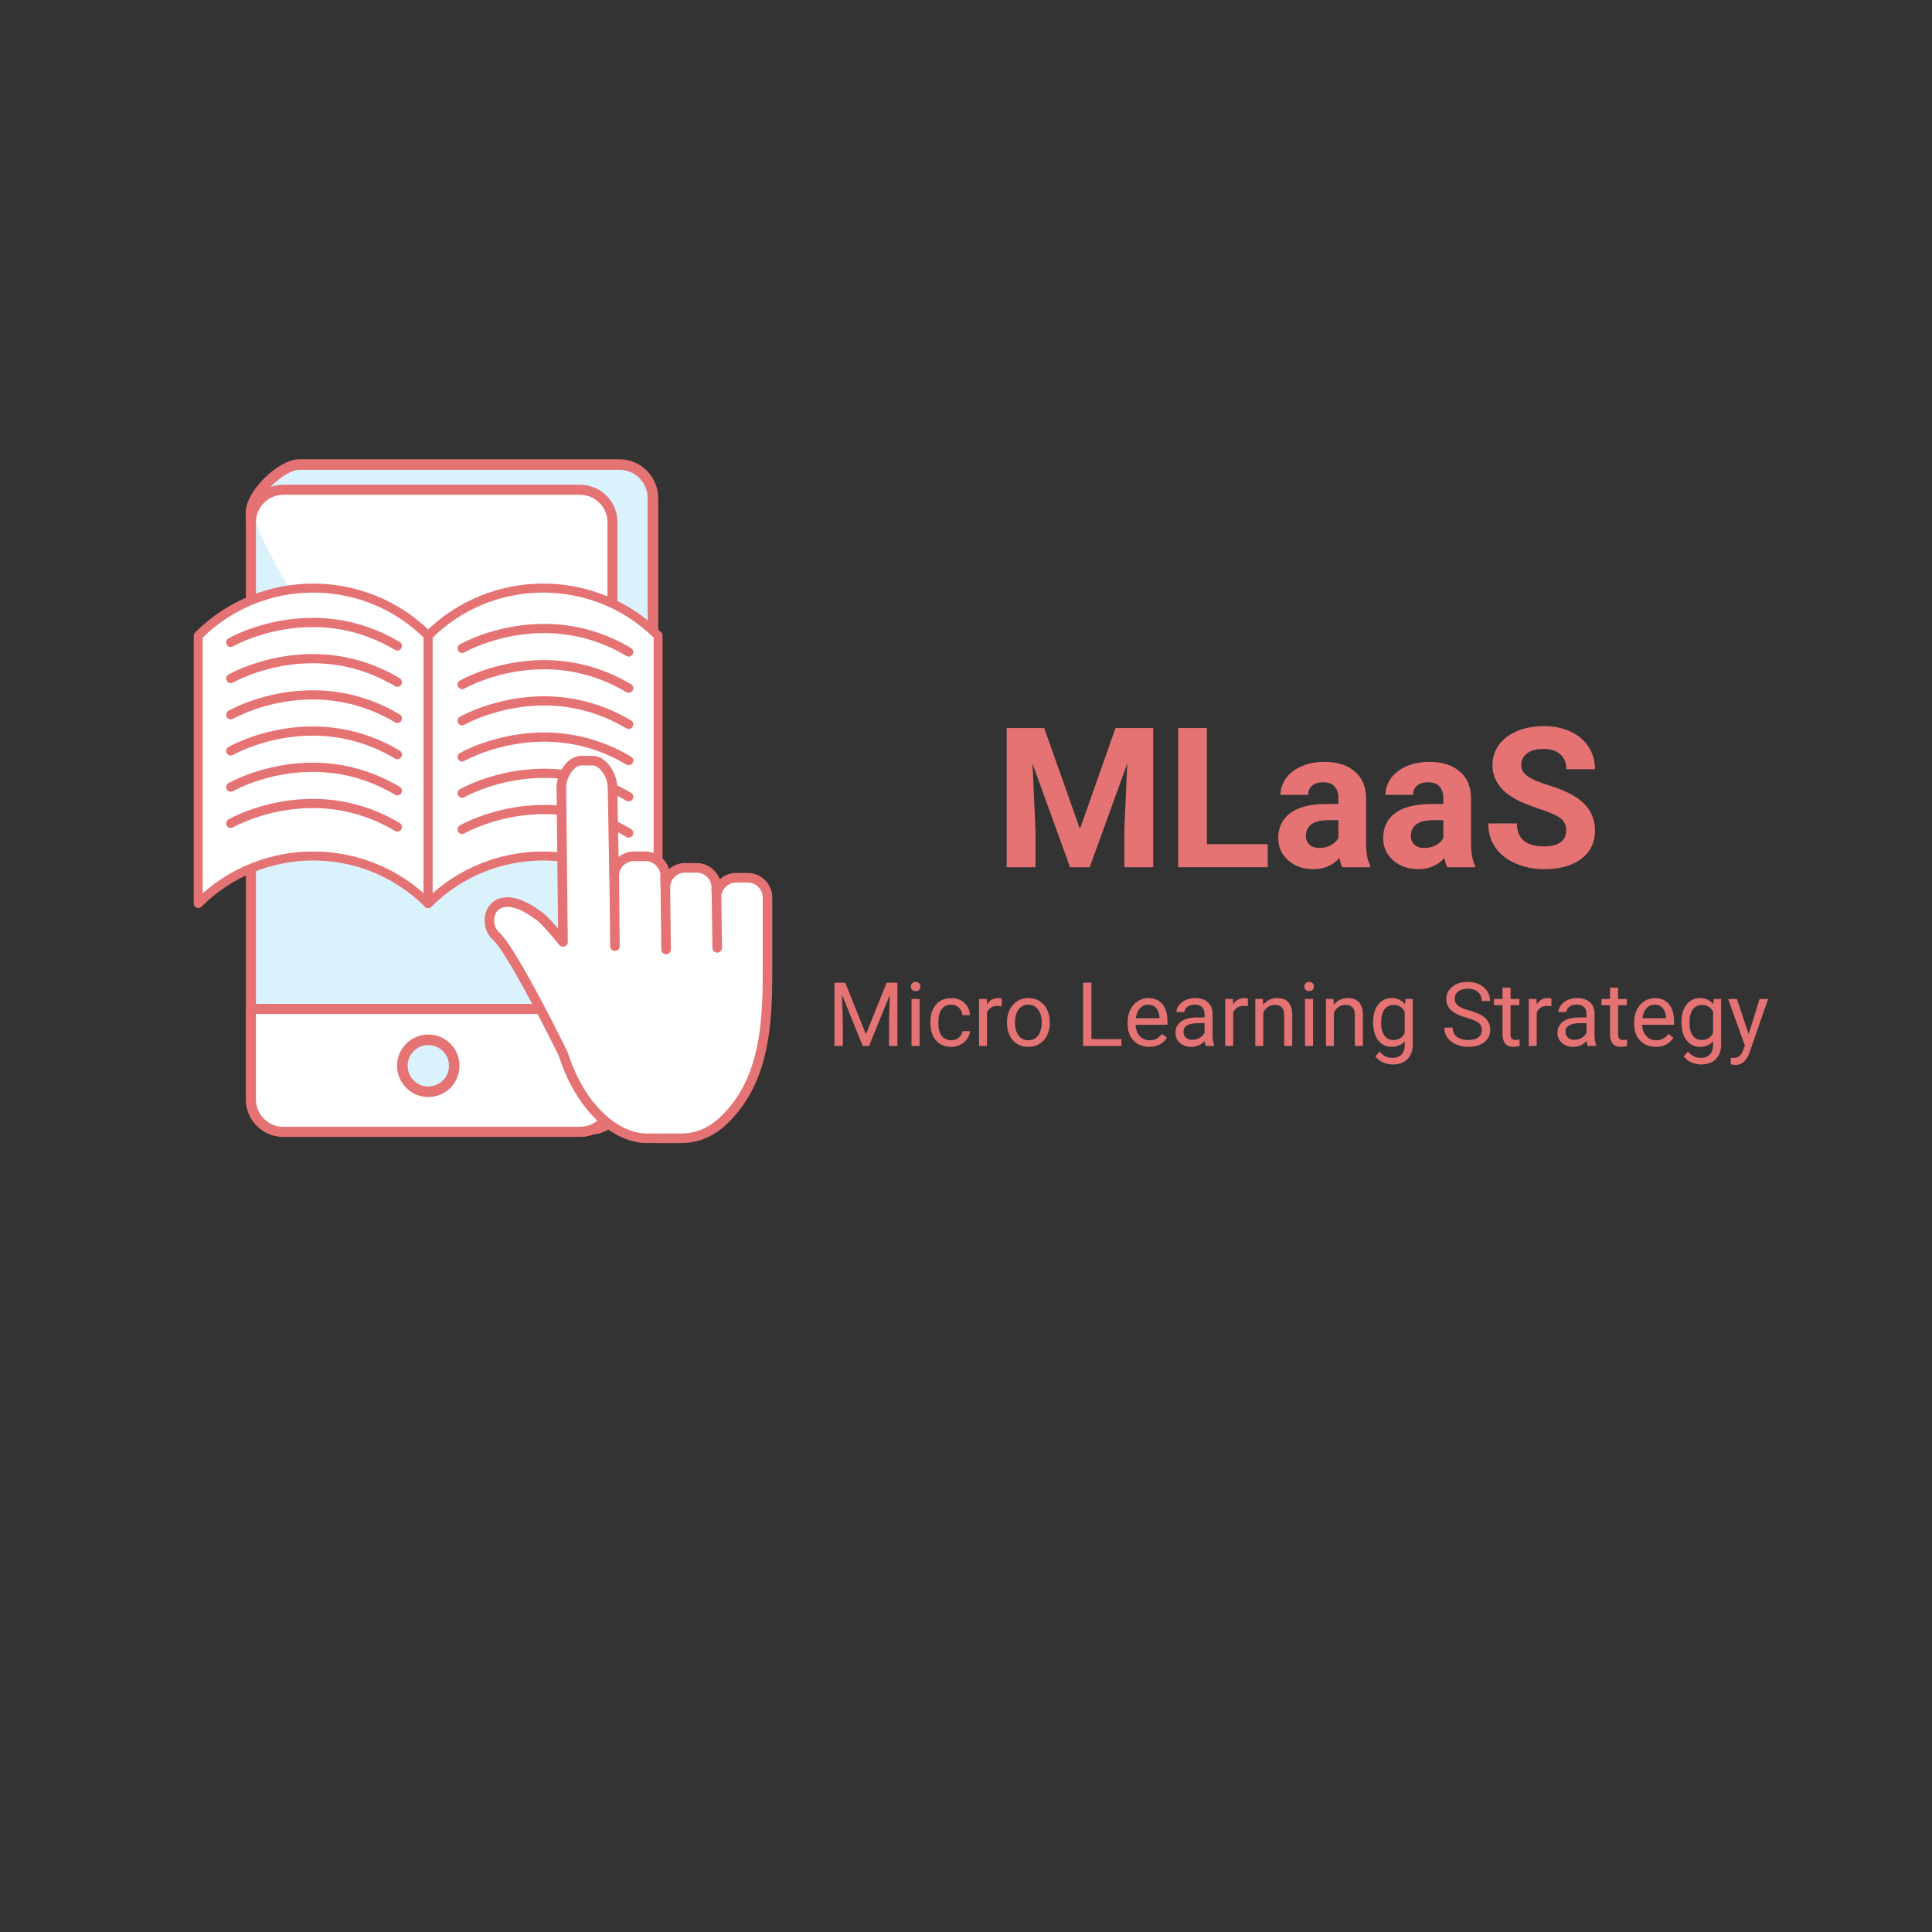 <svg xmlns="http://www.w3.org/2000/svg" xmlns:xlink="http://www.w3.org/1999/xlink" width="500" zoomAndPan="magnify" viewBox="0 0 375 375" height="500" preserveAspectRatio="xMidYMid meet" version="1.0"><rect x="0" y="0" width="375" height="375" fill="#333333" stroke="none"/><defs><g/><clipPath id="id1"><path d="M 47 89.129 L 128 89.129 L 128 221 L 47 221 Z M 47 89.129 " clip-rule="nonzero"/></clipPath><clipPath id="id2"><path d="M 37.5 113 L 84 113 L 84 177 L 37.5 177 Z M 37.5 113 " clip-rule="nonzero"/></clipPath><clipPath id="id3"><path d="M 94 146 L 150 146 L 150 221.879 L 94 221.879 Z M 94 146 " clip-rule="nonzero"/></clipPath></defs><path fill="rgb(85.1%, 94.899%, 98.819%)" d="M 114.949 219.188 L 58.141 214.77 C 54.57 214.77 51.652 211.852 51.652 208.285 L 48.707 99.484 C 48.707 95.918 54.57 90.164 58.141 90.164 L 120.238 90.164 C 123.809 90.164 126.73 93.086 126.73 96.652 L 126.73 208.285 C 126.73 211.852 118.52 219.188 114.949 219.188 " fill-opacity="1" fill-rule="nonzero"/><g clip-path="url(#id1)"><path fill="rgb(89.799%, 45.099%, 45.099%)" d="M 114.949 219.188 L 115.035 218.168 L 58.219 213.754 L 58.141 213.75 C 56.637 213.75 55.277 213.137 54.281 212.145 C 53.289 211.148 52.676 209.789 52.676 208.285 L 52.676 208.258 L 49.727 99.457 L 48.707 99.484 L 49.727 99.484 C 49.723 98.871 50.012 97.98 50.566 97.035 C 51.383 95.621 52.758 94.098 54.215 92.98 C 54.938 92.422 55.68 91.961 56.367 91.648 C 57.051 91.336 57.676 91.184 58.141 91.188 L 120.238 91.188 C 121.742 91.188 123.102 91.797 124.098 92.793 C 125.09 93.789 125.703 95.148 125.703 96.652 L 125.703 208.285 C 125.711 208.531 125.625 208.918 125.426 209.375 C 125.086 210.18 124.422 211.18 123.562 212.184 C 122.273 213.699 120.562 215.238 118.93 216.367 C 118.113 216.938 117.312 217.398 116.609 217.715 C 115.914 218.023 115.305 218.168 114.949 218.168 L 114.949 219.188 L 115.035 218.168 L 114.949 219.188 L 114.949 220.211 C 115.574 220.211 116.195 220.059 116.836 219.828 C 117.957 219.414 119.148 218.723 120.348 217.871 C 122.145 216.594 123.934 214.945 125.32 213.273 C 126.012 212.438 126.598 211.594 127.027 210.766 C 127.457 209.941 127.746 209.129 127.75 208.285 L 127.75 96.652 C 127.746 92.512 124.379 89.145 120.238 89.141 L 58.141 89.141 C 56.973 89.148 55.805 89.582 54.652 90.23 C 52.938 91.203 51.25 92.699 49.953 94.332 C 49.297 95.152 48.75 96.008 48.344 96.867 C 47.945 97.73 47.691 98.605 47.684 99.484 L 47.684 99.516 L 50.629 208.312 L 51.652 208.285 L 50.629 208.285 C 50.633 212.422 54 215.793 58.141 215.797 L 58.141 214.77 L 58.062 215.793 L 114.871 220.211 L 114.949 220.211 L 114.949 219.188 " fill-opacity="1" fill-rule="nonzero"/></g><path fill="rgb(100%, 100%, 100%)" d="M 112.605 219.676 L 54.98 219.676 C 51.527 219.676 48.707 216.855 48.707 213.406 L 48.707 101.344 C 48.707 97.895 51.527 95.07 54.98 95.07 L 112.605 95.07 C 116.055 95.07 118.875 97.895 118.875 101.344 L 118.875 213.406 C 118.875 216.855 116.055 219.676 112.605 219.676 " fill-opacity="1" fill-rule="nonzero"/><path fill="rgb(89.799%, 45.099%, 45.099%)" d="M 112.605 219.676 L 112.605 218.703 L 54.98 218.703 C 53.523 218.703 52.203 218.109 51.242 217.148 C 50.277 216.18 49.68 214.859 49.68 213.406 L 49.68 101.344 C 49.68 99.887 50.277 98.566 51.242 97.598 C 52.203 96.637 53.523 96.043 54.98 96.043 L 112.605 96.043 C 114.059 96.043 115.379 96.637 116.344 97.598 C 117.305 98.566 117.902 99.887 117.902 101.344 L 117.902 213.406 C 117.902 214.859 117.305 216.18 116.344 217.148 C 115.379 218.109 114.059 218.703 112.605 218.703 L 112.605 220.656 C 116.598 220.648 119.852 217.398 119.852 213.406 L 119.852 101.344 C 119.852 97.348 116.598 94.098 112.605 94.094 L 54.98 94.094 C 50.988 94.098 47.738 97.348 47.734 101.344 L 47.734 213.406 C 47.738 217.398 50.988 220.648 54.98 220.656 L 112.605 220.656 L 112.605 219.676 " fill-opacity="1" fill-rule="nonzero"/><path fill="rgb(85.1%, 94.899%, 98.819%)" d="M 112.605 219.676 L 112.605 218.703 L 54.98 218.703 C 53.523 218.703 52.203 218.109 51.242 217.148 C 50.277 216.18 49.68 214.859 49.68 213.406 L 49.68 101.707 C 50.695 104.062 51.805 106.34 52.949 108.5 C 59.41 120.742 68.199 131.945 77.863 141.82 C 89.039 153.234 102.656 163.09 117.027 170.02 C 117.316 170.16 117.609 170.297 117.902 170.434 L 117.902 213.406 C 117.902 214.859 117.305 216.18 116.344 217.148 C 115.379 218.109 114.059 218.703 112.605 218.703 L 112.605 219.676 " fill-opacity="1" fill-rule="nonzero"/><path fill="rgb(89.799%, 45.099%, 45.099%)" d="M 112.605 219.676 L 112.605 218.703 C 114.059 218.703 115.379 218.109 116.344 217.148 C 117.305 216.18 117.902 214.859 117.902 213.406 L 117.902 170.434 C 118.227 170.586 118.551 170.738 118.875 170.883 L 118.875 213.406 C 118.875 216.855 116.055 219.676 112.605 219.676 L 54.98 219.676 C 51.527 219.676 48.707 216.855 48.707 213.406 L 48.707 101.344 C 48.707 100.82 48.781 100.312 48.906 99.824 C 49.156 100.457 49.414 101.086 49.68 101.707 L 49.68 213.406 C 49.68 214.859 50.277 216.18 51.242 217.148 C 52.203 218.109 53.523 218.703 54.98 218.703 L 112.605 218.703 L 112.605 219.676 " fill-opacity="1" fill-rule="nonzero"/><path fill="rgb(100%, 100%, 100%)" d="M 48.707 195.836 L 48.707 213.406 C 48.707 216.855 51.527 219.676 54.98 219.676 L 112.605 219.676 C 116.055 219.676 118.875 216.855 118.875 213.406 L 118.875 195.836 L 48.707 195.836 " fill-opacity="1" fill-rule="nonzero"/><path fill="rgb(89.799%, 45.099%, 45.099%)" d="M 48.707 195.836 L 47.734 195.836 L 47.734 213.406 C 47.738 217.398 50.988 220.648 54.98 220.656 L 112.605 220.656 C 116.598 220.648 119.852 217.398 119.852 213.406 L 119.852 195.836 C 119.852 195.582 119.746 195.328 119.566 195.148 C 119.383 194.969 119.133 194.863 118.875 194.863 L 48.707 194.863 C 48.449 194.863 48.199 194.969 48.016 195.148 C 47.836 195.328 47.734 195.582 47.734 195.836 L 48.707 195.836 L 48.707 196.812 L 117.902 196.812 L 117.902 213.406 C 117.902 214.859 117.305 216.18 116.344 217.148 C 115.379 218.109 114.059 218.703 112.605 218.703 L 54.98 218.703 C 53.523 218.703 52.203 218.109 51.242 217.148 C 50.277 216.18 49.68 214.859 49.68 213.406 L 49.68 195.836 L 48.707 195.836 L 48.707 196.812 L 48.707 195.836 " fill-opacity="1" fill-rule="nonzero"/><path fill="rgb(85.1%, 94.899%, 98.819%)" d="M 88.176 206.867 C 88.176 209.652 85.91 211.906 83.133 211.906 C 80.348 211.906 78.09 209.652 78.09 206.867 C 78.09 204.082 80.348 201.832 83.133 201.832 C 85.91 201.832 88.176 204.082 88.176 206.867 " fill-opacity="1" fill-rule="nonzero"/><path fill="rgb(89.799%, 45.099%, 45.099%)" d="M 88.176 206.867 L 87.148 206.867 C 87.148 207.98 86.703 208.977 85.977 209.711 C 85.242 210.438 84.242 210.887 83.133 210.887 C 82.016 210.887 81.023 210.438 80.289 209.711 C 79.562 208.977 79.117 207.98 79.117 206.867 C 79.117 205.758 79.562 204.758 80.289 204.031 C 81.023 203.297 82.016 202.852 83.133 202.852 C 84.242 202.852 85.242 203.297 85.977 204.031 C 86.703 204.758 87.148 205.758 87.148 206.867 L 89.195 206.867 C 89.195 203.523 86.484 200.805 83.133 200.805 C 79.781 200.805 77.07 203.523 77.07 206.867 C 77.07 210.219 79.781 212.93 83.133 212.93 C 86.484 212.93 89.195 210.219 89.195 206.867 L 88.176 206.867 " fill-opacity="1" fill-rule="nonzero"/><path fill="rgb(100%, 100%, 100%)" d="M 83.105 175.387 C 70.781 163.062 50.801 163.062 38.477 175.387 L 38.477 123.387 C 50.801 111.062 70.781 111.062 83.105 123.387 L 83.105 175.387 " fill-opacity="1" fill-rule="nonzero"/><g clip-path="url(#id2)"><path fill="rgb(89.799%, 45.099%, 45.099%)" d="M 83.105 175.387 L 83.723 174.77 C 77.395 168.441 69.09 165.273 60.789 165.273 C 52.492 165.273 44.188 168.441 37.859 174.77 L 38.477 175.387 L 39.344 175.387 L 39.344 123.387 L 38.477 123.387 L 39.094 124.004 C 45.082 118.008 52.938 115.016 60.789 115.016 C 68.645 115.016 76.496 118.008 82.488 124.004 L 83.105 123.387 L 82.23 123.387 L 82.23 175.387 L 83.105 175.387 L 83.723 174.77 L 83.105 175.387 L 83.98 175.387 L 83.98 123.387 C 83.98 123.156 83.891 122.934 83.723 122.77 C 77.395 116.438 69.09 113.273 60.789 113.273 C 52.492 113.273 44.188 116.438 37.859 122.77 C 37.695 122.93 37.602 123.156 37.602 123.387 L 37.602 175.387 C 37.602 175.742 37.816 176.055 38.141 176.191 C 38.465 176.328 38.844 176.254 39.094 176.004 C 45.082 170.012 52.938 167.02 60.789 167.016 C 68.645 167.02 76.496 170.012 82.488 176.004 C 82.738 176.254 83.117 176.328 83.441 176.191 C 83.766 176.055 83.98 175.742 83.98 175.387 L 83.105 175.387 " fill-opacity="1" fill-rule="nonzero"/></g><path fill="rgb(100%, 100%, 100%)" d="M 127.742 175.387 C 115.414 163.062 95.43 163.062 83.105 175.387 L 83.105 123.387 C 95.43 111.062 115.414 111.062 127.742 123.387 L 127.742 175.387 " fill-opacity="1" fill-rule="nonzero"/><path fill="rgb(89.799%, 45.099%, 45.099%)" d="M 127.742 175.387 L 128.359 174.77 C 122.027 168.441 113.719 165.273 105.426 165.273 C 97.129 165.273 88.816 168.441 82.488 174.77 L 83.105 175.387 L 83.98 175.387 L 83.98 123.387 L 83.105 123.387 L 83.723 124.004 C 89.719 118.008 97.566 115.016 105.426 115.016 C 113.281 115.016 121.129 118.008 127.121 124.004 L 127.742 123.387 L 126.867 123.387 L 126.867 175.387 L 127.742 175.387 L 128.359 174.77 L 127.742 175.387 L 128.609 175.387 L 128.609 123.387 C 128.609 123.156 128.52 122.934 128.359 122.77 C 122.027 116.438 113.719 113.273 105.426 113.273 C 97.129 113.273 88.816 116.438 82.488 122.77 C 82.324 122.93 82.23 123.156 82.23 123.387 L 82.23 175.387 C 82.23 175.742 82.445 176.055 82.77 176.191 C 83.102 176.328 83.473 176.254 83.723 176.004 C 89.719 170.012 97.566 167.02 105.426 167.016 C 113.281 167.02 121.129 170.012 127.121 176.004 C 127.367 176.254 127.746 176.328 128.074 176.191 C 128.402 176.055 128.609 175.742 128.609 175.387 L 127.742 175.387 " fill-opacity="1" fill-rule="nonzero"/><path fill="rgb(89.799%, 45.099%, 45.099%)" d="M 90.148 126.621 C 90.273 126.543 96.777 122.871 105.594 122.883 C 110.426 122.883 115.945 123.965 121.574 127.316 C 121.996 127.566 122.547 127.434 122.797 127.008 C 123.051 126.582 122.914 126.035 122.488 125.781 C 116.559 122.25 110.688 121.094 105.594 121.098 C 96.133 121.102 89.332 125.035 89.254 125.074 C 88.828 125.32 88.684 125.867 88.93 126.297 C 89.176 126.719 89.719 126.867 90.148 126.621 " fill-opacity="1" fill-rule="nonzero"/><path fill="rgb(89.799%, 45.099%, 45.099%)" d="M 90.148 133.652 L 90.148 133.645 C 90.273 133.57 96.777 129.902 105.594 129.906 C 110.422 129.914 115.945 130.992 121.574 134.348 C 121.996 134.598 122.547 134.457 122.797 134.031 C 123.051 133.613 122.914 133.062 122.488 132.812 C 116.559 129.273 110.688 128.121 105.594 128.121 C 96.133 128.129 89.332 132.059 89.254 132.102 C 88.828 132.348 88.684 132.898 88.93 133.32 C 89.176 133.75 89.719 133.895 90.148 133.652 " fill-opacity="1" fill-rule="nonzero"/><path fill="rgb(89.799%, 45.099%, 45.099%)" d="M 90.148 140.676 C 90.273 140.598 96.777 136.934 105.594 136.934 C 110.426 136.938 115.945 138.02 121.574 141.371 C 121.996 141.621 122.547 141.488 122.797 141.062 C 123.051 140.637 122.914 140.09 122.488 139.836 C 116.559 136.305 110.688 135.148 105.594 135.148 C 96.133 135.156 89.332 139.09 89.254 139.133 C 88.828 139.379 88.684 139.922 88.93 140.352 C 89.176 140.773 89.719 140.922 90.148 140.676 " fill-opacity="1" fill-rule="nonzero"/><path fill="rgb(89.799%, 45.099%, 45.099%)" d="M 90.148 147.699 C 90.273 147.625 96.777 143.957 105.594 143.961 C 110.422 143.961 115.945 145.047 121.574 148.402 C 121.996 148.652 122.547 148.512 122.797 148.086 C 123.051 147.664 122.914 147.117 122.488 146.867 C 116.559 143.328 110.688 142.176 105.594 142.176 C 96.133 142.184 89.332 146.121 89.254 146.156 C 88.828 146.402 88.684 146.953 88.93 147.375 C 89.176 147.805 89.719 147.953 90.148 147.699 " fill-opacity="1" fill-rule="nonzero"/><path fill="rgb(89.799%, 45.099%, 45.099%)" d="M 90.148 154.73 C 90.273 154.652 96.777 150.98 105.594 150.992 C 110.422 150.992 115.945 152.078 121.574 155.426 C 121.996 155.676 122.547 155.543 122.797 155.117 C 123.051 154.695 122.914 154.145 122.488 153.895 C 116.559 150.359 110.688 149.203 105.594 149.203 C 96.133 149.215 89.332 153.145 89.254 153.188 C 88.828 153.434 88.684 153.977 88.93 154.402 C 89.176 154.828 89.719 154.977 90.148 154.73 " fill-opacity="1" fill-rule="nonzero"/><path fill="rgb(89.799%, 45.099%, 45.099%)" d="M 90.148 161.754 C 90.273 161.676 96.777 158.012 105.594 158.02 C 110.426 158.02 115.945 159.102 121.574 162.453 C 121.996 162.707 122.547 162.566 122.797 162.141 C 123.051 161.719 122.914 161.168 122.488 160.918 C 116.559 157.383 110.688 156.234 105.594 156.234 C 96.133 156.238 89.332 160.168 89.254 160.211 C 88.828 160.457 88.684 161 88.93 161.43 C 89.176 161.859 89.719 162 90.148 161.762 " fill-opacity="1" fill-rule="nonzero"/><path fill="rgb(89.799%, 45.099%, 45.099%)" d="M 45.242 125.453 L 45.242 125.449 C 45.371 125.371 51.867 121.703 60.691 121.711 C 65.52 121.711 71.035 122.793 76.672 126.145 C 77.094 126.395 77.645 126.258 77.895 125.836 C 78.148 125.41 78.012 124.863 77.586 124.609 C 71.656 121.078 65.785 119.922 60.691 119.926 C 51.227 119.93 44.43 123.863 44.352 123.902 C 43.922 124.148 43.773 124.695 44.02 125.125 C 44.266 125.551 44.816 125.695 45.242 125.453 " fill-opacity="1" fill-rule="nonzero"/><path fill="rgb(89.799%, 45.099%, 45.099%)" d="M 45.242 132.477 C 45.371 132.398 51.867 128.73 60.691 128.734 C 65.52 128.742 71.035 129.82 76.672 133.176 C 77.094 133.426 77.645 133.285 77.895 132.863 C 78.148 132.441 78.012 131.891 77.586 131.641 C 71.656 128.105 65.785 126.949 60.691 126.949 C 51.227 126.957 44.43 130.891 44.352 130.93 C 43.922 131.18 43.773 131.723 44.02 132.152 C 44.266 132.578 44.816 132.723 45.242 132.477 " fill-opacity="1" fill-rule="nonzero"/><path fill="rgb(89.799%, 45.099%, 45.099%)" d="M 45.242 139.504 C 45.371 139.43 51.867 135.762 60.691 135.766 C 65.52 135.766 71.035 136.848 76.672 140.203 C 77.094 140.457 77.645 140.312 77.895 139.891 C 78.148 139.465 78.012 138.922 77.586 138.672 C 71.656 135.133 65.785 133.98 60.691 133.98 C 51.227 133.984 44.43 137.918 44.352 137.957 C 43.922 138.203 43.773 138.75 44.02 139.18 C 44.266 139.602 44.816 139.75 45.242 139.504 " fill-opacity="1" fill-rule="nonzero"/><path fill="rgb(89.799%, 45.099%, 45.099%)" d="M 45.242 146.531 C 45.371 146.453 51.867 142.785 60.691 142.789 C 65.52 142.789 71.035 143.875 76.672 147.23 C 77.094 147.48 77.645 147.344 77.895 146.922 C 78.148 146.496 78.012 145.945 77.586 145.695 C 71.656 142.16 65.785 141.004 60.691 141.004 C 51.227 141.012 44.43 144.945 44.352 144.984 C 43.922 145.234 43.773 145.777 44.02 146.203 C 44.266 146.633 44.816 146.777 45.242 146.531 " fill-opacity="1" fill-rule="nonzero"/><path fill="rgb(89.799%, 45.099%, 45.099%)" d="M 45.242 153.559 C 45.371 153.48 51.867 149.809 60.691 149.82 C 65.52 149.82 71.035 150.902 76.672 154.254 C 77.094 154.504 77.645 154.367 77.895 153.945 C 78.148 153.52 78.012 152.973 77.586 152.719 C 71.656 149.188 65.785 148.031 60.691 148.035 C 51.227 148.039 44.43 151.973 44.352 152.012 C 43.922 152.258 43.773 152.805 44.02 153.234 C 44.266 153.656 44.816 153.805 45.242 153.559 " fill-opacity="1" fill-rule="nonzero"/><path fill="rgb(89.799%, 45.099%, 45.099%)" d="M 45.242 160.586 L 45.242 160.582 C 45.371 160.508 51.867 156.84 60.691 156.844 C 65.52 156.844 71.035 157.93 76.672 161.285 C 77.094 161.535 77.645 161.395 77.895 160.977 C 78.148 160.551 78.012 160 77.586 159.75 C 71.656 156.219 65.785 155.059 60.691 155.059 C 51.227 155.066 44.43 159 44.352 159.039 C 43.922 159.285 43.773 159.836 44.02 160.258 C 44.266 160.688 44.816 160.832 45.242 160.586 " fill-opacity="1" fill-rule="nonzero"/><path fill="rgb(100%, 100%, 100%)" d="M 145.133 170.367 L 142.895 170.367 C 141.164 170.367 139.699 171.523 139.219 173.094 C 139.16 173.066 139.109 173.039 139.051 173.016 L 139.051 172.293 C 139.051 170.176 137.324 168.449 135.207 168.449 L 132.965 168.449 C 131.07 168.449 129.488 169.836 129.188 171.648 L 129.125 171.648 L 129.125 170.051 C 129.125 167.938 127.395 166.211 125.285 166.211 L 123.043 166.211 C 120.93 166.211 119.203 167.938 119.203 170.051 L 118.883 152.766 C 118.883 150.652 117.152 147.641 115.039 147.641 L 112.797 147.641 C 110.688 147.641 108.961 150.652 108.961 152.766 L 109.281 182.836 C 105.273 177.863 104.316 177.57 104.316 177.57 C 95.672 171.172 93.109 178.852 96.309 181.73 C 99.516 184.613 109.281 204.477 109.281 204.477 C 112.961 215.977 120.32 221.094 125.746 220.938 C 127.949 220.938 130.16 220.965 132.363 220.938 C 137.043 220.887 140.355 218.168 143.125 214.453 C 148.695 206.996 148.973 196.941 148.973 188.113 L 148.973 174.207 C 148.973 172.098 147.246 170.367 145.133 170.367 " fill-opacity="1" fill-rule="nonzero"/><g clip-path="url(#id3)"><path fill="rgb(89.799%, 45.099%, 45.099%)" d="M 145.133 170.367 L 145.133 169.441 L 142.895 169.441 C 141.82 169.441 140.824 169.801 140.027 170.398 C 139.234 171 138.633 171.844 138.328 172.82 L 139.219 173.094 L 139.602 172.246 C 139.555 172.223 139.496 172.199 139.422 172.168 L 139.051 173.016 L 139.98 173.016 L 139.98 172.293 C 139.977 169.66 137.84 167.523 135.207 167.52 L 132.965 167.52 C 131.789 167.52 130.703 167.953 129.879 168.664 C 129.043 169.375 128.457 170.367 128.27 171.492 L 129.188 171.648 L 129.188 170.723 L 129.125 170.723 L 129.125 171.648 L 130.055 171.648 L 130.055 170.051 C 130.051 167.418 127.914 165.285 125.285 165.277 L 123.043 165.277 C 120.41 165.285 118.273 167.418 118.273 170.051 L 119.203 170.051 L 120.133 170.031 L 119.812 152.746 L 118.883 152.766 L 119.812 152.766 C 119.809 152.113 119.684 151.438 119.457 150.777 C 119.121 149.789 118.582 148.832 117.855 148.066 C 117.488 147.684 117.074 147.355 116.605 147.109 C 116.137 146.867 115.605 146.715 115.039 146.715 L 112.797 146.715 C 112.043 146.715 111.359 146.988 110.781 147.379 C 109.918 147.984 109.258 148.855 108.781 149.805 C 108.316 150.758 108.035 151.781 108.027 152.766 L 108.027 152.777 L 108.348 182.844 L 109.281 182.836 L 110.004 182.254 C 107.984 179.746 106.723 178.402 105.934 177.656 C 105.535 177.293 105.258 177.07 105.055 176.93 C 104.852 176.789 104.719 176.727 104.59 176.68 L 104.316 177.57 L 104.871 176.824 C 103.609 175.895 102.457 175.23 101.395 174.801 C 100.336 174.367 99.367 174.16 98.484 174.16 C 97.781 174.16 97.137 174.293 96.578 174.539 C 95.73 174.91 95.078 175.539 94.668 176.266 C 94.254 176.992 94.055 177.82 94.055 178.648 C 94.059 180.02 94.586 181.426 95.691 182.422 C 95.992 182.688 96.477 183.281 97.027 184.07 C 98 185.453 99.211 187.461 100.469 189.684 C 102.359 193.012 104.352 196.816 105.871 199.785 C 106.637 201.27 107.281 202.543 107.73 203.449 C 107.961 203.898 108.133 204.262 108.258 204.508 C 108.379 204.754 108.441 204.883 108.441 204.883 L 109.281 204.477 L 108.395 204.758 C 110.25 210.551 113.027 214.812 116.09 217.641 C 119.16 220.461 122.5 221.863 125.5 221.871 C 125.59 221.871 125.684 221.871 125.773 221.863 L 125.746 220.938 L 125.746 221.863 C 127.238 221.863 128.734 221.879 130.238 221.879 C 130.949 221.879 131.664 221.875 132.375 221.871 C 134.895 221.844 137.086 221.078 138.973 219.844 C 140.855 218.609 142.441 216.918 143.867 215.012 C 146.77 211.121 148.27 206.594 149.055 201.953 C 149.836 197.309 149.902 192.535 149.902 188.113 L 149.902 174.207 C 149.898 171.582 147.762 169.445 145.133 169.441 L 145.133 171.297 C 145.934 171.297 146.656 171.621 147.188 172.152 C 147.719 172.684 148.047 173.406 148.047 174.207 L 148.047 188.113 C 148.047 192.516 147.973 197.188 147.223 201.645 C 146.469 206.102 145.047 210.328 142.379 213.898 C 141.035 215.703 139.586 217.227 137.949 218.293 C 136.316 219.355 134.516 219.98 132.355 220.012 C 131.648 220.023 130.945 220.023 130.238 220.023 C 128.746 220.023 127.25 220.012 125.746 220.012 L 125.5 220.012 C 123.098 220.016 120.145 218.855 117.352 216.273 C 114.562 213.699 111.934 209.727 110.164 204.191 L 110.113 204.066 C 110.105 204.062 107.668 199.09 104.82 193.742 C 103.391 191.074 101.867 188.309 100.484 186.023 C 99.797 184.875 99.145 183.844 98.551 183.004 C 97.953 182.156 97.438 181.5 96.934 181.039 C 96.27 180.449 95.914 179.535 95.918 178.648 C 95.914 177.934 96.145 177.266 96.555 176.801 C 96.762 176.57 97.012 176.379 97.32 176.238 C 97.637 176.109 98.012 176.02 98.484 176.02 C 99.074 176.02 99.812 176.16 100.691 176.516 C 101.578 176.879 102.605 177.457 103.762 178.316 C 103.844 178.379 103.945 178.426 104.043 178.457 L 104.227 177.852 L 103.938 178.418 C 103.945 178.422 103.98 178.438 104.043 178.457 L 104.227 177.852 L 103.938 178.418 L 103.945 178.406 L 103.938 178.418 L 103.945 178.406 L 103.938 178.418 C 103.953 178.426 104.289 178.633 105.012 179.359 C 105.738 180.086 106.871 181.332 108.559 183.422 C 108.805 183.727 109.223 183.844 109.594 183.715 C 109.965 183.578 110.211 183.223 110.207 182.828 L 109.887 152.758 L 108.961 152.766 L 109.887 152.766 C 109.887 152.363 109.977 151.867 110.145 151.371 C 110.391 150.621 110.828 149.867 111.328 149.348 C 111.578 149.094 111.84 148.887 112.086 148.762 C 112.336 148.633 112.566 148.574 112.797 148.574 L 115.039 148.574 C 115.344 148.574 115.66 148.68 116.008 148.914 C 116.52 149.262 117.035 149.902 117.391 150.633 C 117.75 151.355 117.957 152.16 117.957 152.766 L 117.957 152.781 L 118.273 170.066 C 118.281 170.574 118.699 170.984 119.211 170.977 C 119.719 170.973 120.133 170.559 120.133 170.051 C 120.133 169.25 120.457 168.527 120.988 167.996 C 121.52 167.461 122.242 167.137 123.043 167.137 L 125.285 167.137 C 126.086 167.137 126.809 167.461 127.336 167.996 C 127.871 168.527 128.195 169.25 128.195 170.051 L 128.195 171.648 C 128.195 171.895 128.297 172.137 128.469 172.309 C 128.641 172.48 128.883 172.582 129.125 172.582 L 129.188 172.582 C 129.641 172.582 130.023 172.25 130.098 171.805 C 130.219 171.121 130.574 170.512 131.086 170.078 C 131.594 169.637 132.25 169.375 132.965 169.375 L 135.207 169.375 C 136.008 169.375 136.73 169.703 137.266 170.234 C 137.793 170.766 138.117 171.492 138.117 172.293 L 138.117 173.016 C 138.117 173.387 138.34 173.723 138.68 173.867 C 138.719 173.883 138.766 173.91 138.832 173.938 C 139.078 174.051 139.355 174.051 139.602 173.941 C 139.848 173.832 140.031 173.621 140.109 173.367 C 140.285 172.77 140.656 172.25 141.148 171.883 C 141.637 171.52 142.238 171.297 142.895 171.297 L 145.133 171.297 L 145.133 170.367 " fill-opacity="1" fill-rule="nonzero"/></g><path fill="rgb(100%, 100%, 100%)" d="M 119.203 167.887 L 119.363 183.652 " fill-opacity="1" fill-rule="nonzero"/><path fill="rgb(89.799%, 45.099%, 45.099%)" d="M 118.273 167.891 L 118.43 183.66 C 118.438 184.176 118.859 184.582 119.375 184.578 C 119.887 184.578 120.297 184.152 120.289 183.641 L 120.133 167.875 C 120.129 167.363 119.703 166.949 119.191 166.953 C 118.676 166.957 118.27 167.383 118.273 167.891 " fill-opacity="1" fill-rule="nonzero"/><path fill="rgb(100%, 100%, 100%)" d="M 129.125 170.125 L 129.285 184.289 " fill-opacity="1" fill-rule="nonzero"/><path fill="rgb(89.799%, 45.099%, 45.099%)" d="M 128.195 170.137 L 128.359 184.301 C 128.363 184.812 128.781 185.227 129.297 185.223 C 129.809 185.215 130.219 184.793 130.219 184.281 L 130.055 170.113 C 130.051 169.602 129.633 169.188 129.117 169.195 C 128.598 169.199 128.191 169.621 128.195 170.137 " fill-opacity="1" fill-rule="nonzero"/><path fill="rgb(100%, 100%, 100%)" d="M 139.051 172.367 L 139.211 183.973 " fill-opacity="1" fill-rule="nonzero"/><path fill="rgb(89.799%, 45.099%, 45.099%)" d="M 138.117 172.375 L 138.281 183.988 C 138.285 184.5 138.711 184.906 139.223 184.902 C 139.734 184.891 140.145 184.473 140.141 183.961 L 139.98 172.352 C 139.973 171.836 139.547 171.43 139.035 171.434 C 138.52 171.445 138.113 171.863 138.117 172.375 " fill-opacity="1" fill-rule="nonzero"/><g fill="rgb(89.799%, 45.099%, 45.099%)" fill-opacity="1"><g transform="translate(192.991, 168.327)"><g><path d="M 9.688 -27.016 L 16.625 -7.422 L 23.531 -27.016 L 30.844 -27.016 L 30.844 0 L 25.25 0 L 25.25 -7.391 L 25.812 -20.125 L 18.516 0 L 14.703 0 L 7.422 -20.109 L 7.984 -7.391 L 7.984 0 L 2.406 0 L 2.406 -27.016 Z M 9.688 -27.016 "/></g></g></g><g fill="rgb(89.799%, 45.099%, 45.099%)" fill-opacity="1"><g transform="translate(226.271, 168.327)"><g><path d="M 7.984 -4.469 L 19.797 -4.469 L 19.797 0 L 2.406 0 L 2.406 -27.016 L 7.984 -27.016 Z M 7.984 -4.469 "/></g></g></g><g fill="rgb(89.799%, 45.099%, 45.099%)" fill-opacity="1"><g transform="translate(246.844, 168.327)"><g><path d="M 13.688 0 C 13.445 -0.477 13.27 -1.078 13.156 -1.797 C 11.852 -0.348 10.164 0.375 8.094 0.375 C 6.125 0.375 4.492 -0.191 3.203 -1.328 C 1.91 -2.473 1.266 -3.91 1.266 -5.641 C 1.266 -7.766 2.051 -9.395 3.625 -10.531 C 5.207 -11.676 7.488 -12.254 10.469 -12.266 L 12.938 -12.266 L 12.938 -13.422 C 12.938 -14.348 12.695 -15.086 12.219 -15.641 C 11.738 -16.203 10.988 -16.484 9.969 -16.484 C 9.062 -16.484 8.348 -16.266 7.828 -15.828 C 7.316 -15.391 7.062 -14.797 7.062 -14.047 L 1.703 -14.047 C 1.703 -15.211 2.062 -16.289 2.781 -17.281 C 3.5 -18.27 4.516 -19.047 5.828 -19.609 C 7.141 -20.172 8.613 -20.453 10.25 -20.453 C 12.719 -20.453 14.676 -19.828 16.125 -18.578 C 17.582 -17.336 18.312 -15.594 18.312 -13.344 L 18.312 -4.641 C 18.32 -2.734 18.586 -1.289 19.109 -0.312 L 19.109 0 Z M 9.266 -3.734 C 10.055 -3.734 10.785 -3.906 11.453 -4.25 C 12.117 -4.602 12.613 -5.078 12.938 -5.672 L 12.938 -9.125 L 10.922 -9.125 C 8.242 -9.125 6.816 -8.195 6.641 -6.344 L 6.625 -6.031 C 6.625 -5.363 6.859 -4.812 7.328 -4.375 C 7.797 -3.945 8.441 -3.734 9.266 -3.734 Z M 9.266 -3.734 "/></g></g></g><g fill="rgb(89.799%, 45.099%, 45.099%)" fill-opacity="1"><g transform="translate(267.213, 168.327)"><g><path d="M 13.688 0 C 13.445 -0.477 13.27 -1.078 13.156 -1.797 C 11.852 -0.348 10.164 0.375 8.094 0.375 C 6.125 0.375 4.492 -0.191 3.203 -1.328 C 1.91 -2.473 1.266 -3.91 1.266 -5.641 C 1.266 -7.766 2.051 -9.395 3.625 -10.531 C 5.207 -11.676 7.488 -12.254 10.469 -12.266 L 12.938 -12.266 L 12.938 -13.422 C 12.938 -14.348 12.695 -15.086 12.219 -15.641 C 11.738 -16.203 10.988 -16.484 9.969 -16.484 C 9.062 -16.484 8.348 -16.266 7.828 -15.828 C 7.316 -15.391 7.062 -14.797 7.062 -14.047 L 1.703 -14.047 C 1.703 -15.211 2.062 -16.289 2.781 -17.281 C 3.5 -18.27 4.516 -19.047 5.828 -19.609 C 7.141 -20.172 8.613 -20.453 10.25 -20.453 C 12.719 -20.453 14.676 -19.828 16.125 -18.578 C 17.582 -17.336 18.312 -15.594 18.312 -13.344 L 18.312 -4.641 C 18.32 -2.734 18.586 -1.289 19.109 -0.312 L 19.109 0 Z M 9.266 -3.734 C 10.055 -3.734 10.785 -3.906 11.453 -4.25 C 12.117 -4.602 12.613 -5.078 12.938 -5.672 L 12.938 -9.125 L 10.922 -9.125 C 8.242 -9.125 6.816 -8.195 6.641 -6.344 L 6.625 -6.031 C 6.625 -5.363 6.859 -4.812 7.328 -4.375 C 7.797 -3.945 8.441 -3.734 9.266 -3.734 Z M 9.266 -3.734 "/></g></g></g><g fill="rgb(89.799%, 45.099%, 45.099%)" fill-opacity="1"><g transform="translate(287.582, 168.327)"><g><path d="M 16.422 -7.094 C 16.422 -8.145 16.047 -8.953 15.297 -9.516 C 14.555 -10.078 13.223 -10.672 11.297 -11.297 C 9.367 -11.922 7.844 -12.535 6.719 -13.141 C 3.645 -14.797 2.109 -17.023 2.109 -19.828 C 2.109 -21.297 2.52 -22.598 3.344 -23.734 C 4.164 -24.879 5.348 -25.773 6.891 -26.422 C 8.43 -27.066 10.16 -27.391 12.078 -27.391 C 14.004 -27.391 15.723 -27.039 17.234 -26.344 C 18.742 -25.645 19.914 -24.656 20.75 -23.375 C 21.582 -22.102 22 -20.656 22 -19.031 L 16.438 -19.031 C 16.438 -20.27 16.047 -21.234 15.266 -21.922 C 14.492 -22.609 13.398 -22.953 11.984 -22.953 C 10.629 -22.953 9.57 -22.664 8.812 -22.094 C 8.062 -21.52 7.688 -20.758 7.688 -19.812 C 7.688 -18.938 8.125 -18.203 9 -17.609 C 9.883 -17.016 11.191 -16.457 12.922 -15.938 C 16.086 -14.988 18.391 -13.805 19.828 -12.391 C 21.273 -10.984 22 -9.227 22 -7.125 C 22 -4.789 21.113 -2.957 19.344 -1.625 C 17.582 -0.289 15.203 0.375 12.203 0.375 C 10.129 0.375 8.238 -0.004 6.531 -0.766 C 4.82 -1.523 3.52 -2.566 2.625 -3.891 C 1.727 -5.211 1.281 -6.75 1.281 -8.5 L 6.859 -8.5 C 6.859 -5.52 8.641 -4.031 12.203 -4.031 C 13.523 -4.031 14.555 -4.297 15.297 -4.828 C 16.047 -5.367 16.422 -6.125 16.422 -7.094 Z M 16.422 -7.094 "/></g></g></g><g fill="rgb(89.799%, 45.099%, 45.099%)" fill-opacity="1"><g transform="translate(160.547, 203.022)"><g><path d="M 3.516 -12.281 L 7.531 -2.266 L 11.547 -12.281 L 13.641 -12.281 L 13.641 0 L 12.016 0 L 12.016 -4.781 L 12.172 -9.938 L 8.141 0 L 6.906 0 L 2.891 -9.922 L 3.047 -4.781 L 3.047 0 L 1.422 0 L 1.422 -12.281 Z M 3.516 -12.281 "/></g></g></g><g fill="rgb(89.799%, 45.099%, 45.099%)" fill-opacity="1"><g transform="translate(175.617, 203.022)"><g><path d="M 2.875 0 L 1.312 0 L 1.312 -9.125 L 2.875 -9.125 Z M 1.188 -11.547 C 1.188 -11.797 1.266 -12.004 1.422 -12.172 C 1.578 -12.348 1.805 -12.438 2.109 -12.438 C 2.41 -12.438 2.641 -12.348 2.797 -12.172 C 2.953 -12.004 3.031 -11.789 3.031 -11.531 C 3.031 -11.281 2.953 -11.07 2.797 -10.906 C 2.641 -10.738 2.41 -10.656 2.109 -10.656 C 1.805 -10.656 1.578 -10.738 1.422 -10.906 C 1.266 -11.07 1.188 -11.285 1.188 -11.547 Z M 1.188 -11.547 "/></g></g></g><g fill="rgb(89.799%, 45.099%, 45.099%)" fill-opacity="1"><g transform="translate(179.806, 203.022)"><g><path d="M 4.844 -1.109 C 5.395 -1.109 5.879 -1.273 6.297 -1.609 C 6.711 -1.941 6.941 -2.363 6.984 -2.875 L 8.469 -2.875 C 8.438 -2.352 8.254 -1.852 7.922 -1.375 C 7.586 -0.906 7.145 -0.531 6.594 -0.25 C 6.039 0.031 5.457 0.172 4.844 0.172 C 3.594 0.172 2.602 -0.238 1.875 -1.062 C 1.145 -1.895 0.781 -3.035 0.781 -4.484 L 0.781 -4.734 C 0.781 -5.617 0.941 -6.406 1.266 -7.094 C 1.586 -7.789 2.051 -8.332 2.656 -8.719 C 3.27 -9.102 3.992 -9.297 4.828 -9.297 C 5.848 -9.297 6.695 -8.988 7.375 -8.375 C 8.051 -7.758 8.414 -6.961 8.469 -5.984 L 6.984 -5.984 C 6.941 -6.578 6.719 -7.062 6.312 -7.438 C 5.914 -7.82 5.422 -8.016 4.828 -8.016 C 4.035 -8.016 3.422 -7.727 2.984 -7.156 C 2.547 -6.582 2.328 -5.754 2.328 -4.672 L 2.328 -4.391 C 2.328 -3.336 2.547 -2.523 2.984 -1.953 C 3.422 -1.391 4.039 -1.109 4.844 -1.109 Z M 4.844 -1.109 "/></g></g></g><g fill="rgb(89.799%, 45.099%, 45.099%)" fill-opacity="1"><g transform="translate(188.842, 203.022)"><g><path d="M 5.594 -7.719 C 5.352 -7.758 5.098 -7.781 4.828 -7.781 C 3.797 -7.781 3.098 -7.344 2.734 -6.469 L 2.734 0 L 1.188 0 L 1.188 -9.125 L 2.703 -9.125 L 2.719 -8.062 C 3.227 -8.883 3.953 -9.297 4.891 -9.297 C 5.203 -9.297 5.438 -9.254 5.594 -9.172 Z M 5.594 -7.719 "/></g></g></g><g fill="rgb(89.799%, 45.099%, 45.099%)" fill-opacity="1"><g transform="translate(194.683, 203.022)"><g><path d="M 0.766 -4.641 C 0.766 -5.535 0.941 -6.336 1.297 -7.047 C 1.648 -7.766 2.141 -8.316 2.766 -8.703 C 3.391 -9.098 4.102 -9.297 4.906 -9.297 C 6.145 -9.297 7.148 -8.863 7.922 -8 C 8.691 -7.133 9.078 -5.988 9.078 -4.562 L 9.078 -4.453 C 9.078 -3.566 8.906 -2.77 8.562 -2.062 C 8.219 -1.363 7.727 -0.816 7.094 -0.422 C 6.469 -0.023 5.742 0.172 4.922 0.172 C 3.68 0.172 2.676 -0.254 1.906 -1.109 C 1.145 -1.973 0.766 -3.113 0.766 -4.531 Z M 2.328 -4.453 C 2.328 -3.441 2.562 -2.629 3.031 -2.016 C 3.508 -1.41 4.141 -1.109 4.922 -1.109 C 5.711 -1.109 6.344 -1.414 6.812 -2.031 C 7.281 -2.656 7.516 -3.523 7.516 -4.641 C 7.516 -5.641 7.273 -6.453 6.797 -7.078 C 6.328 -7.703 5.695 -8.016 4.906 -8.016 C 4.133 -8.016 3.508 -7.707 3.031 -7.094 C 2.562 -6.477 2.328 -5.598 2.328 -4.453 Z M 2.328 -4.453 "/></g></g></g><g fill="rgb(89.799%, 45.099%, 45.099%)" fill-opacity="1"><g transform="translate(204.527, 203.022)"><g/></g></g><g fill="rgb(89.799%, 45.099%, 45.099%)" fill-opacity="1"><g transform="translate(208.8, 203.022)"><g><path d="M 3.047 -1.328 L 8.875 -1.328 L 8.875 0 L 1.422 0 L 1.422 -12.281 L 3.047 -12.281 Z M 3.047 -1.328 "/></g></g></g><g fill="rgb(89.799%, 45.099%, 45.099%)" fill-opacity="1"><g transform="translate(218.089, 203.022)"><g><path d="M 4.969 0.172 C 3.727 0.172 2.719 -0.234 1.938 -1.047 C 1.164 -1.859 0.781 -2.945 0.781 -4.312 L 0.781 -4.594 C 0.781 -5.5 0.953 -6.305 1.297 -7.016 C 1.648 -7.723 2.133 -8.281 2.75 -8.688 C 3.375 -9.094 4.047 -9.297 4.766 -9.297 C 5.953 -9.297 6.875 -8.906 7.531 -8.125 C 8.188 -7.344 8.516 -6.223 8.516 -4.766 L 8.516 -4.109 L 2.344 -4.109 C 2.363 -3.211 2.625 -2.488 3.125 -1.938 C 3.633 -1.383 4.273 -1.109 5.047 -1.109 C 5.598 -1.109 6.062 -1.219 6.438 -1.438 C 6.82 -1.664 7.16 -1.961 7.453 -2.328 L 8.406 -1.594 C 7.645 -0.414 6.5 0.172 4.969 0.172 Z M 4.766 -8.016 C 4.141 -8.016 3.613 -7.785 3.188 -7.328 C 2.758 -6.867 2.492 -6.223 2.391 -5.391 L 6.969 -5.391 L 6.969 -5.516 C 6.914 -6.305 6.695 -6.922 6.312 -7.359 C 5.938 -7.797 5.422 -8.016 4.766 -8.016 Z M 4.766 -8.016 "/></g></g></g><g fill="rgb(89.799%, 45.099%, 45.099%)" fill-opacity="1"><g transform="translate(227.234, 203.022)"><g><path d="M 6.812 0 C 6.719 -0.176 6.645 -0.5 6.594 -0.969 C 5.863 -0.207 5 0.172 4 0.172 C 3.094 0.172 2.352 -0.082 1.781 -0.594 C 1.207 -1.102 0.922 -1.75 0.922 -2.531 C 0.922 -3.477 1.281 -4.211 2 -4.734 C 2.719 -5.266 3.734 -5.531 5.047 -5.531 L 6.562 -5.531 L 6.562 -6.25 C 6.562 -6.789 6.398 -7.223 6.078 -7.547 C 5.754 -7.867 5.273 -8.031 4.641 -8.031 C 4.078 -8.031 3.609 -7.891 3.234 -7.609 C 2.859 -7.328 2.672 -6.988 2.672 -6.594 L 1.109 -6.594 C 1.109 -7.051 1.27 -7.488 1.594 -7.906 C 1.914 -8.332 2.352 -8.672 2.906 -8.922 C 3.457 -9.172 4.066 -9.297 4.734 -9.297 C 5.785 -9.297 6.609 -9.031 7.203 -8.5 C 7.797 -7.977 8.102 -7.254 8.125 -6.328 L 8.125 -2.141 C 8.125 -1.297 8.234 -0.629 8.453 -0.141 L 8.453 0 Z M 4.219 -1.188 C 4.707 -1.188 5.172 -1.312 5.609 -1.562 C 6.047 -1.82 6.363 -2.148 6.562 -2.547 L 6.562 -4.422 L 5.344 -4.422 C 3.438 -4.422 2.484 -3.863 2.484 -2.75 C 2.484 -2.258 2.645 -1.875 2.969 -1.594 C 3.289 -1.32 3.707 -1.188 4.219 -1.188 Z M 4.219 -1.188 "/></g></g></g><g fill="rgb(89.799%, 45.099%, 45.099%)" fill-opacity="1"><g transform="translate(236.623, 203.022)"><g><path d="M 5.594 -7.719 C 5.352 -7.758 5.098 -7.781 4.828 -7.781 C 3.797 -7.781 3.098 -7.344 2.734 -6.469 L 2.734 0 L 1.188 0 L 1.188 -9.125 L 2.703 -9.125 L 2.719 -8.062 C 3.227 -8.883 3.953 -9.297 4.891 -9.297 C 5.203 -9.297 5.438 -9.254 5.594 -9.172 Z M 5.594 -7.719 "/></g></g></g><g fill="rgb(89.799%, 45.099%, 45.099%)" fill-opacity="1"><g transform="translate(242.464, 203.022)"><g><path d="M 2.656 -9.125 L 2.703 -7.969 C 3.398 -8.852 4.312 -9.297 5.438 -9.297 C 7.363 -9.297 8.336 -8.207 8.359 -6.031 L 8.359 0 L 6.797 0 L 6.797 -6.031 C 6.785 -6.688 6.633 -7.172 6.344 -7.484 C 6.051 -7.805 5.594 -7.969 4.969 -7.969 C 4.457 -7.969 4.008 -7.832 3.625 -7.562 C 3.25 -7.289 2.953 -6.938 2.734 -6.5 L 2.734 0 L 1.188 0 L 1.188 -9.125 Z M 2.656 -9.125 "/></g></g></g><g fill="rgb(89.799%, 45.099%, 45.099%)" fill-opacity="1"><g transform="translate(251.988, 203.022)"><g><path d="M 2.875 0 L 1.312 0 L 1.312 -9.125 L 2.875 -9.125 Z M 1.188 -11.547 C 1.188 -11.797 1.266 -12.004 1.422 -12.172 C 1.578 -12.348 1.805 -12.438 2.109 -12.438 C 2.41 -12.438 2.641 -12.348 2.797 -12.172 C 2.953 -12.004 3.031 -11.789 3.031 -11.531 C 3.031 -11.281 2.953 -11.07 2.797 -10.906 C 2.641 -10.738 2.41 -10.656 2.109 -10.656 C 1.805 -10.656 1.578 -10.738 1.422 -10.906 C 1.266 -11.07 1.188 -11.285 1.188 -11.547 Z M 1.188 -11.547 "/></g></g></g><g fill="rgb(89.799%, 45.099%, 45.099%)" fill-opacity="1"><g transform="translate(256.177, 203.022)"><g><path d="M 2.656 -9.125 L 2.703 -7.969 C 3.398 -8.852 4.312 -9.297 5.438 -9.297 C 7.363 -9.297 8.336 -8.207 8.359 -6.031 L 8.359 0 L 6.797 0 L 6.797 -6.031 C 6.785 -6.688 6.633 -7.172 6.344 -7.484 C 6.051 -7.805 5.594 -7.969 4.969 -7.969 C 4.457 -7.969 4.008 -7.832 3.625 -7.562 C 3.25 -7.289 2.953 -6.938 2.734 -6.5 L 2.734 0 L 1.188 0 L 1.188 -9.125 Z M 2.656 -9.125 "/></g></g></g><g fill="rgb(89.799%, 45.099%, 45.099%)" fill-opacity="1"><g transform="translate(265.702, 203.022)"><g><path d="M 0.812 -4.641 C 0.812 -6.055 1.141 -7.188 1.797 -8.031 C 2.453 -8.875 3.32 -9.297 4.406 -9.297 C 5.52 -9.297 6.391 -8.898 7.016 -8.109 L 7.094 -9.125 L 8.516 -9.125 L 8.516 -0.219 C 8.516 0.957 8.164 1.883 7.469 2.562 C 6.77 3.25 5.828 3.594 4.641 3.594 C 3.984 3.594 3.336 3.453 2.703 3.172 C 2.078 2.891 1.598 2.504 1.266 2.016 L 2.078 1.078 C 2.742 1.898 3.562 2.312 4.531 2.312 C 5.289 2.312 5.883 2.098 6.312 1.672 C 6.738 1.242 6.953 0.645 6.953 -0.125 L 6.953 -0.906 C 6.328 -0.188 5.473 0.172 4.391 0.172 C 3.328 0.172 2.461 -0.254 1.797 -1.109 C 1.141 -1.973 0.812 -3.148 0.812 -4.641 Z M 2.375 -4.453 C 2.375 -3.43 2.582 -2.625 3 -2.031 C 3.426 -1.445 4.02 -1.156 4.781 -1.156 C 5.758 -1.156 6.484 -1.602 6.953 -2.5 L 6.953 -6.656 C 6.473 -7.531 5.754 -7.969 4.797 -7.969 C 4.035 -7.969 3.441 -7.672 3.016 -7.078 C 2.586 -6.492 2.375 -5.617 2.375 -4.453 Z M 2.375 -4.453 "/></g></g></g><g fill="rgb(89.799%, 45.099%, 45.099%)" fill-opacity="1"><g transform="translate(275.386, 203.022)"><g/></g></g><g fill="rgb(89.799%, 45.099%, 45.099%)" fill-opacity="1"><g transform="translate(279.659, 203.022)"><g><path d="M 5.047 -5.469 C 3.648 -5.863 2.633 -6.352 2 -6.938 C 1.375 -7.52 1.062 -8.238 1.062 -9.094 C 1.062 -10.062 1.445 -10.859 2.219 -11.484 C 2.988 -12.117 3.992 -12.438 5.234 -12.438 C 6.078 -12.438 6.828 -12.273 7.484 -11.953 C 8.148 -11.629 8.66 -11.18 9.016 -10.609 C 9.379 -10.035 9.562 -9.406 9.562 -8.719 L 7.938 -8.719 C 7.938 -9.469 7.703 -10.051 7.234 -10.469 C 6.766 -10.895 6.098 -11.109 5.234 -11.109 C 4.43 -11.109 3.805 -10.93 3.359 -10.578 C 2.922 -10.234 2.703 -9.75 2.703 -9.125 C 2.703 -8.625 2.91 -8.195 3.328 -7.844 C 3.754 -7.5 4.477 -7.18 5.5 -6.891 C 6.52 -6.609 7.316 -6.297 7.891 -5.953 C 8.473 -5.609 8.898 -5.207 9.172 -4.75 C 9.453 -4.289 9.594 -3.75 9.594 -3.125 C 9.594 -2.125 9.203 -1.32 8.422 -0.719 C 7.648 -0.125 6.613 0.172 5.312 0.172 C 4.477 0.172 3.691 0.008 2.953 -0.312 C 2.223 -0.633 1.66 -1.078 1.266 -1.641 C 0.867 -2.203 0.672 -2.844 0.672 -3.562 L 2.297 -3.562 C 2.297 -2.812 2.57 -2.223 3.125 -1.797 C 3.676 -1.367 4.406 -1.156 5.312 -1.156 C 6.164 -1.156 6.82 -1.328 7.281 -1.672 C 7.738 -2.023 7.969 -2.5 7.969 -3.094 C 7.969 -3.695 7.754 -4.16 7.328 -4.484 C 6.91 -4.816 6.148 -5.145 5.047 -5.469 Z M 5.047 -5.469 "/></g></g></g><g fill="rgb(89.799%, 45.099%, 45.099%)" fill-opacity="1"><g transform="translate(289.9, 203.022)"><g><path d="M 3.297 -11.328 L 3.297 -9.125 L 5 -9.125 L 5 -7.922 L 3.297 -7.922 L 3.297 -2.266 C 3.297 -1.898 3.367 -1.625 3.516 -1.438 C 3.672 -1.25 3.93 -1.156 4.297 -1.156 C 4.473 -1.156 4.723 -1.191 5.047 -1.266 L 5.047 0 C 4.629 0.113 4.227 0.172 3.844 0.172 C 3.145 0.172 2.617 -0.035 2.266 -0.453 C 1.91 -0.879 1.734 -1.484 1.734 -2.266 L 1.734 -7.922 L 0.078 -7.922 L 0.078 -9.125 L 1.734 -9.125 L 1.734 -11.328 Z M 3.297 -11.328 "/></g></g></g><g fill="rgb(89.799%, 45.099%, 45.099%)" fill-opacity="1"><g transform="translate(295.539, 203.022)"><g><path d="M 5.594 -7.719 C 5.352 -7.758 5.098 -7.781 4.828 -7.781 C 3.797 -7.781 3.098 -7.344 2.734 -6.469 L 2.734 0 L 1.188 0 L 1.188 -9.125 L 2.703 -9.125 L 2.719 -8.062 C 3.227 -8.883 3.953 -9.297 4.891 -9.297 C 5.203 -9.297 5.438 -9.254 5.594 -9.172 Z M 5.594 -7.719 "/></g></g></g><g fill="rgb(89.799%, 45.099%, 45.099%)" fill-opacity="1"><g transform="translate(301.38, 203.022)"><g><path d="M 6.812 0 C 6.719 -0.176 6.645 -0.5 6.594 -0.969 C 5.863 -0.207 5 0.172 4 0.172 C 3.094 0.172 2.352 -0.082 1.781 -0.594 C 1.207 -1.102 0.922 -1.75 0.922 -2.531 C 0.922 -3.477 1.281 -4.211 2 -4.734 C 2.719 -5.266 3.734 -5.531 5.047 -5.531 L 6.562 -5.531 L 6.562 -6.25 C 6.562 -6.789 6.398 -7.223 6.078 -7.547 C 5.754 -7.867 5.273 -8.031 4.641 -8.031 C 4.078 -8.031 3.609 -7.891 3.234 -7.609 C 2.859 -7.328 2.672 -6.988 2.672 -6.594 L 1.109 -6.594 C 1.109 -7.051 1.27 -7.488 1.594 -7.906 C 1.914 -8.332 2.352 -8.672 2.906 -8.922 C 3.457 -9.172 4.066 -9.297 4.734 -9.297 C 5.785 -9.297 6.609 -9.031 7.203 -8.5 C 7.797 -7.977 8.102 -7.254 8.125 -6.328 L 8.125 -2.141 C 8.125 -1.297 8.234 -0.629 8.453 -0.141 L 8.453 0 Z M 4.219 -1.188 C 4.707 -1.188 5.172 -1.312 5.609 -1.562 C 6.047 -1.82 6.363 -2.148 6.562 -2.547 L 6.562 -4.422 L 5.344 -4.422 C 3.438 -4.422 2.484 -3.863 2.484 -2.75 C 2.484 -2.258 2.645 -1.875 2.969 -1.594 C 3.289 -1.32 3.707 -1.188 4.219 -1.188 Z M 4.219 -1.188 "/></g></g></g><g fill="rgb(89.799%, 45.099%, 45.099%)" fill-opacity="1"><g transform="translate(310.769, 203.022)"><g><path d="M 3.297 -11.328 L 3.297 -9.125 L 5 -9.125 L 5 -7.922 L 3.297 -7.922 L 3.297 -2.266 C 3.297 -1.898 3.367 -1.625 3.516 -1.438 C 3.672 -1.25 3.93 -1.156 4.297 -1.156 C 4.473 -1.156 4.723 -1.191 5.047 -1.266 L 5.047 0 C 4.629 0.113 4.227 0.172 3.844 0.172 C 3.145 0.172 2.617 -0.035 2.266 -0.453 C 1.91 -0.879 1.734 -1.484 1.734 -2.266 L 1.734 -7.922 L 0.078 -7.922 L 0.078 -9.125 L 1.734 -9.125 L 1.734 -11.328 Z M 3.297 -11.328 "/></g></g></g><g fill="rgb(89.799%, 45.099%, 45.099%)" fill-opacity="1"><g transform="translate(316.408, 203.022)"><g><path d="M 4.969 0.172 C 3.727 0.172 2.719 -0.234 1.938 -1.047 C 1.164 -1.859 0.781 -2.945 0.781 -4.312 L 0.781 -4.594 C 0.781 -5.5 0.953 -6.305 1.297 -7.016 C 1.648 -7.723 2.133 -8.281 2.75 -8.688 C 3.375 -9.094 4.047 -9.297 4.766 -9.297 C 5.953 -9.297 6.875 -8.906 7.531 -8.125 C 8.188 -7.344 8.516 -6.223 8.516 -4.766 L 8.516 -4.109 L 2.344 -4.109 C 2.363 -3.211 2.625 -2.488 3.125 -1.938 C 3.633 -1.383 4.273 -1.109 5.047 -1.109 C 5.598 -1.109 6.062 -1.219 6.438 -1.438 C 6.82 -1.664 7.16 -1.961 7.453 -2.328 L 8.406 -1.594 C 7.645 -0.414 6.5 0.172 4.969 0.172 Z M 4.766 -8.016 C 4.141 -8.016 3.613 -7.785 3.188 -7.328 C 2.758 -6.867 2.492 -6.223 2.391 -5.391 L 6.969 -5.391 L 6.969 -5.516 C 6.914 -6.305 6.695 -6.922 6.312 -7.359 C 5.938 -7.797 5.422 -8.016 4.766 -8.016 Z M 4.766 -8.016 "/></g></g></g><g fill="rgb(89.799%, 45.099%, 45.099%)" fill-opacity="1"><g transform="translate(325.553, 203.022)"><g><path d="M 0.812 -4.641 C 0.812 -6.055 1.141 -7.188 1.797 -8.031 C 2.453 -8.875 3.32 -9.297 4.406 -9.297 C 5.52 -9.297 6.391 -8.898 7.016 -8.109 L 7.094 -9.125 L 8.516 -9.125 L 8.516 -0.219 C 8.516 0.957 8.164 1.883 7.469 2.562 C 6.77 3.25 5.828 3.594 4.641 3.594 C 3.984 3.594 3.336 3.453 2.703 3.172 C 2.078 2.891 1.598 2.504 1.266 2.016 L 2.078 1.078 C 2.742 1.898 3.562 2.312 4.531 2.312 C 5.289 2.312 5.883 2.098 6.312 1.672 C 6.738 1.242 6.953 0.645 6.953 -0.125 L 6.953 -0.906 C 6.328 -0.188 5.473 0.172 4.391 0.172 C 3.328 0.172 2.461 -0.254 1.797 -1.109 C 1.141 -1.973 0.812 -3.148 0.812 -4.641 Z M 2.375 -4.453 C 2.375 -3.43 2.582 -2.625 3 -2.031 C 3.426 -1.445 4.02 -1.156 4.781 -1.156 C 5.758 -1.156 6.484 -1.602 6.953 -2.5 L 6.953 -6.656 C 6.473 -7.531 5.754 -7.969 4.797 -7.969 C 4.035 -7.969 3.441 -7.672 3.016 -7.078 C 2.586 -6.492 2.375 -5.617 2.375 -4.453 Z M 2.375 -4.453 "/></g></g></g><g fill="rgb(89.799%, 45.099%, 45.099%)" fill-opacity="1"><g transform="translate(335.238, 203.022)"><g><path d="M 4.172 -2.281 L 6.297 -9.125 L 7.953 -9.125 L 4.297 1.406 C 3.723 2.926 2.816 3.688 1.578 3.688 L 1.297 3.656 L 0.703 3.547 L 0.703 2.281 L 1.125 2.312 C 1.656 2.312 2.066 2.203 2.359 1.984 C 2.66 1.773 2.906 1.391 3.094 0.828 L 3.438 -0.094 L 0.188 -9.125 L 1.891 -9.125 Z M 4.172 -2.281 "/></g></g></g></svg>